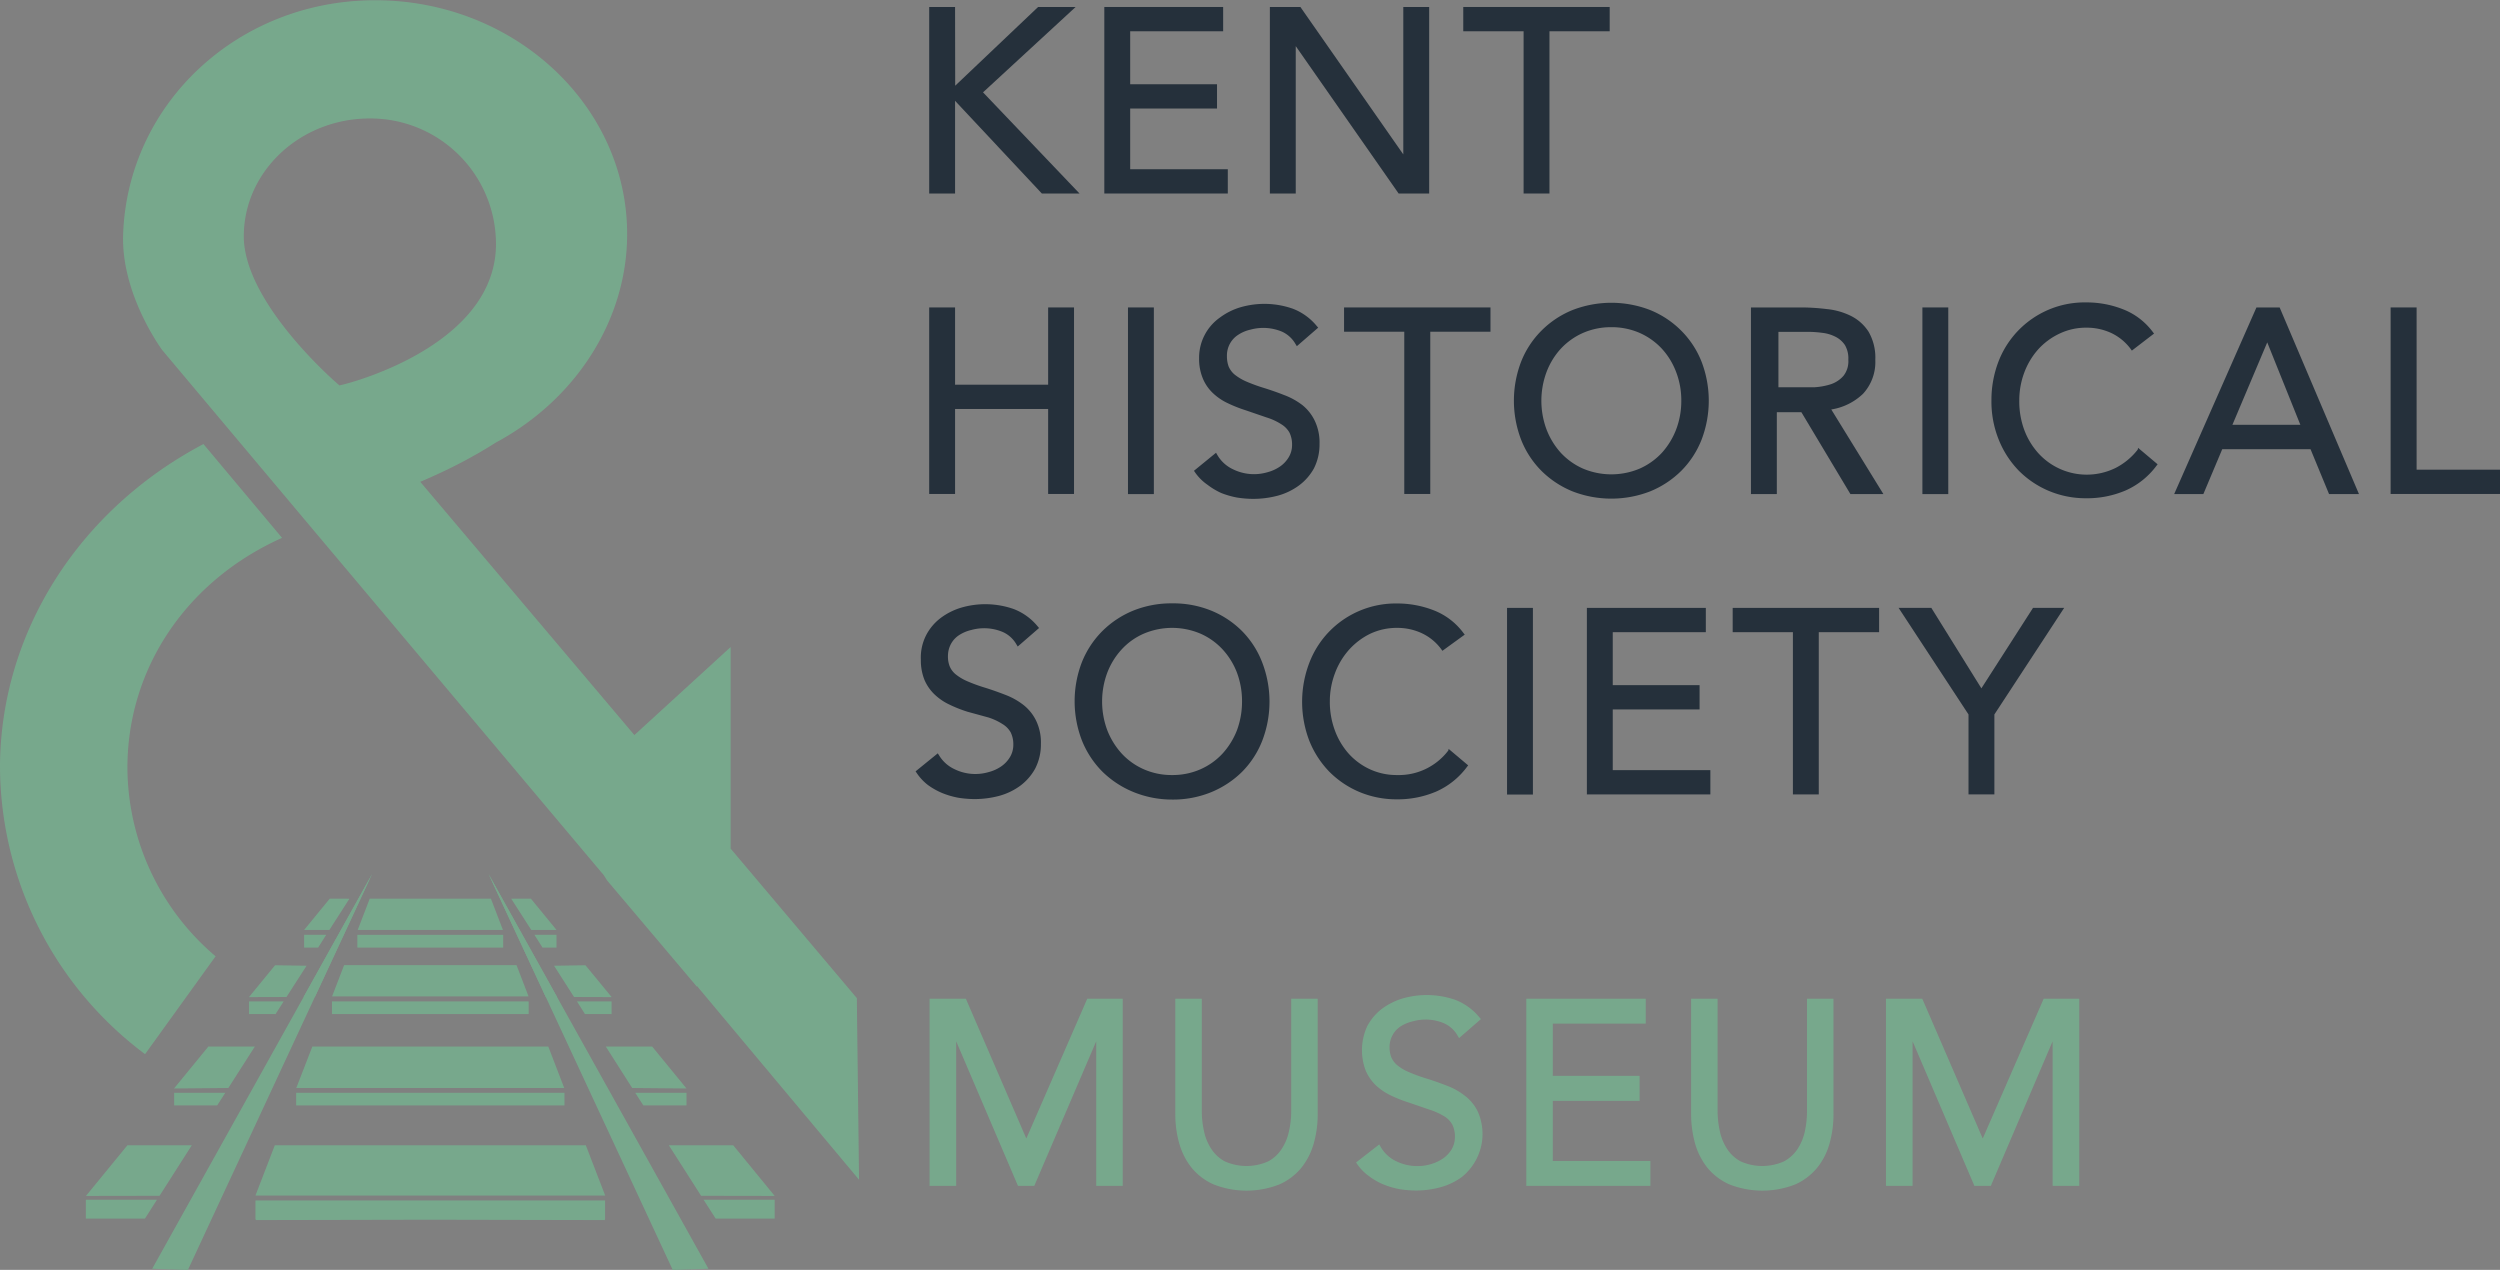 <?xml version="1.0" encoding="UTF-8"?>
<svg xmlns="http://www.w3.org/2000/svg" viewBox="0 0 203.86 103.55">
  <rect x="0" y="0" width="203.86" height="103.55" fill="#808080" stroke="none"/>
  <defs>
    <style>.cls-1,.cls-2,.cls-3{fill:#77a88c;}.cls-1,.cls-2{stroke:#fff;stroke-miterlimit:10;}.cls-1{stroke-width:1.58px;}.cls-2{stroke-width:1.37px;}.cls-4{fill:#25303b;}</style>
  </defs>
  <title>KSH_stacked_process</title>
  <g id="GLOBAL">
    <path class="cls-1" d="M72,122.22" transform="translate(-17.42 -15.8)"></path>
    <path class="cls-2" d="M50,87.58" transform="translate(-17.42 -15.8)"></path>
    <path class="cls-2" d="M60.51,87.59" transform="translate(-17.42 -15.8)"></path>
    <path class="cls-2" d="M69.79,118.88" transform="translate(-17.42 -15.8)"></path>
    <path class="cls-2" d="M54.79,87.58" transform="translate(-17.42 -15.8)"></path>
    <path class="cls-3" d="M74.25,96.2l0,.06L66.93,87.6l-.28-.44L42.41,58.35h0l-11.76-14c-.31-.43-3.35-4.74-3.19-9.43.37-10.71,9.4-19.1,20.55-19.1,11.33,0,20.55,8.56,20.55,19.07,0,6.93-4.11,13.45-10.71,17a40,40,0,0,1-5.16,2.76l-1,.44L69.15,75.74,77,68.56V85L87.29,97.19,87.47,112ZM47.57,25.46c-5.66,0-10.27,4.31-10.27,9.61s7.17,11.6,7.47,11.87l.33.29.41-.1c.54-.14,13-3.36,12.33-12.12A10.24,10.24,0,0,0,47.57,25.46Z" transform="translate(-17.42 -15.8)"></path>
    <polyline class="cls-3" points="24.74 81.33 30.34 71.27 25.67 81.31"></polyline>
    <polygon class="cls-3" points="30.34 71.27 24.74 81.33 12.41 103.46 15.32 103.56 25.67 81.31 30.34 71.27"></polygon>
    <line class="cls-3" x1="24.38" y1="88.72" x2="24.16" y2="88.72"></line>
    <line class="cls-3" x1="11.82" y1="99.37" x2="11.57" y2="99.37"></line>
    <polygon class="cls-3" points="24.8 76.23 24.8 77.27 25.94 77.27 26.6 76.23 24.8 76.23"></polygon>
    <polygon class="cls-3" points="20.31 81.66 20.31 82.69 22.47 82.69 23.13 81.66 20.31 81.66"></polygon>
    <polygon class="cls-3" points="14.2 89.11 14.2 90.14 17.71 90.14 18.37 89.11 14.2 89.11"></polygon>
    <polygon class="cls-3" points="12.56 97.83 7 97.83 7 99.37 11.57 99.37 11.82 99.37 12.8 97.83 12.56 97.83"></polygon>
    <polygon class="cls-3" points="28.24 73.28 27.15 73.28 26.89 73.28 24.8 75.83 25.06 75.83 26.62 75.83 26.86 75.83 28.49 73.29 28.24 73.28"></polygon>
    <polygon class="cls-3" points="22.43 78.71 20.3 81.31 23.36 81.3 25 78.75 22.43 78.71"></polygon>
    <polygon class="cls-3" points="16.99 85.34 14.19 88.76 18.62 88.72 20.78 85.34 16.99 85.34"></polygon>
    <polygon class="cls-3" points="15.39 93.39 10.66 93.39 10.39 93.39 7.01 97.52 7.28 97.52 12.76 97.51 13.01 97.51 15.64 93.39 15.39 93.39"></polygon>
    <path class="cls-2" d="M55,87.58" transform="translate(-17.42 -15.8)"></path>
    <path class="cls-2" d="M44.51,87.59" transform="translate(-17.42 -15.8)"></path>
    <path class="cls-2" d="M50.23,87.58" transform="translate(-17.42 -15.8)"></path>
    <polyline class="cls-3" points="45.44 81.33 39.84 71.27 44.51 81.31"></polyline>
    <polygon class="cls-3" points="39.84 71.27 45.44 81.33 57.77 103.46 54.86 103.56 44.51 81.31 39.84 71.27"></polygon>
    <line class="cls-3" x1="45.79" y1="88.72" x2="46.01" y2="88.72"></line>
    <line class="cls-3" x1="58.36" y1="99.37" x2="58.6" y2="99.37"></line>
    <polygon class="cls-3" points="45.38 76.23 45.38 77.27 44.24 77.27 43.58 76.23 45.38 76.23"></polygon>
    <polygon class="cls-3" points="49.87 81.66 49.87 82.69 47.7 82.69 47.05 81.66 49.87 81.66"></polygon>
    <polygon class="cls-3" points="55.98 89.11 55.98 90.14 52.46 90.14 51.8 89.11 55.98 89.11"></polygon>
    <polygon class="cls-3" points="57.62 97.83 63.17 97.83 63.17 99.37 58.6 99.37 58.36 99.37 57.37 97.83 57.62 97.83"></polygon>
    <line class="cls-3" x1="62.9" y1="97.52" x2="63.17" y2="97.52"></line>
    <polygon class="cls-3" points="41.94 73.28 43.03 73.28 43.29 73.28 45.38 75.83 45.12 75.83 43.56 75.83 43.32 75.83 41.69 73.29 41.94 73.28"></polygon>
    <polygon class="cls-3" points="47.74 78.71 49.88 81.31 46.81 81.3 45.18 78.75 47.74 78.71"></polygon>
    <polygon class="cls-3" points="53.18 85.34 55.98 88.76 51.55 88.72 49.4 85.34 53.18 85.34"></polygon>
    <polygon class="cls-3" points="54.78 93.39 59.52 93.39 59.79 93.39 63.17 97.52 62.9 97.52 57.41 97.51 57.17 97.51 54.54 93.39 54.78 93.39"></polygon>
    <polygon class="cls-3" points="40.97 77.27 41.03 77.27 41.03 76.23 40.97 76.23 29.21 76.23 29.14 76.23 29.14 77.27 29.21 77.27 40.97 77.27"></polygon>
    <polygon class="cls-3" points="43.07 82.69 43.11 82.69 43.11 81.66 43.07 81.66 27.11 81.66 27.07 81.66 27.07 82.69 27.11 82.69 43.07 82.69"></polygon>
    <polygon class="cls-3" points="20.86 97.89 20.83 97.89 20.83 99.43 20.86 99.43 20.86 99.49 35.09 99.46 49.32 99.49 49.32 99.43 49.34 99.43 49.34 97.89 49.32 97.89 20.86 97.89"></polygon>
    <polygon class="cls-3" points="21.05 97.49 49.13 97.49 49.31 97.49 49.35 97.49 47.77 93.39 47.74 93.39 22.44 93.39 22.41 93.39 20.83 97.49 20.87 97.49 21.05 97.49"></polygon>
    <polygon class="cls-3" points="29.39 75.83 40.79 75.83 41 75.83 41.01 75.83 40.03 73.28 40.02 73.28 39.8 73.28 30.37 73.28 30.16 73.28 30.15 73.28 29.17 75.83 29.18 75.83 29.39 75.83"></polygon>
    <polygon class="cls-3" points="43.08 81.25 43.1 81.25 42.12 78.7 42.1 78.7 28.08 78.7 28.06 78.7 27.08 81.25 27.1 81.25 43.08 81.25"></polygon>
    <polygon class="cls-3" points="45.94 88.72 46.01 88.72 44.71 85.34 44.65 85.34 25.53 85.34 25.47 85.34 24.16 88.72 24.23 88.72 45.94 88.72"></polygon>
    <polygon class="cls-3" points="45.94 90.14 46.03 90.14 46.03 89.11 45.94 89.11 24.23 89.11 24.15 89.11 24.15 90.14 24.23 90.14 45.94 90.14"></polygon>
    <path class="cls-3" d="M29.25,101.76A29.39,29.39,0,0,1,17.42,78.41c0-10.92,6.35-21,16.59-26.4l6.41,7.65C32.63,63.15,27.81,70.3,27.81,78.41A20.26,20.26,0,0,0,35,93.78Z" transform="translate(-17.42 -15.8)"></path>
    <polygon class="cls-4" points="77.88 8.22 84.91 15.73 84.96 15.78 88.03 15.78 80.16 7.53 87.71 0.57 84.65 0.57 77.89 6.99 77.88 0.57 75.77 0.57 75.77 15.78 77.88 15.78 77.88 8.22"></polygon>
    <polygon class="cls-4" points="100.12 13.8 92.16 13.8 92.16 8.85 99.24 8.85 99.24 6.87 92.16 6.87 92.16 2.55 99.74 2.55 99.74 0.57 90.05 0.57 90.05 15.78 100.12 15.78 100.12 13.8"></polygon>
    <polygon class="cls-4" points="105.66 3.76 114.05 15.78 116.54 15.78 116.54 0.57 114.43 0.57 114.43 12.59 106.04 0.57 103.55 0.57 103.55 15.78 105.66 15.78 105.66 3.76"></polygon>
    <polygon class="cls-4" points="124.24 15.78 126.35 15.78 126.35 2.55 131.26 2.55 131.26 0.57 119.32 0.57 119.32 2.55 124.24 2.55 124.24 15.78"></polygon>
    <polygon class="cls-4" points="85.47 31.37 77.88 31.37 77.88 25.07 75.77 25.07 75.77 40.28 77.88 40.28 77.88 33.35 85.47 33.35 85.47 40.28 87.58 40.28 87.58 25.07 85.47 25.07 85.47 31.37"></polygon>
    <rect class="cls-4" x="91.98" y="25.07" width="2.11" height="15.22"></rect>
    <path class="cls-4" d="M124.56,54a4.3,4.3,0,0,0,.46-2,4.1,4.1,0,0,0-.39-1.89,3.66,3.66,0,0,0-1-1.27,5.71,5.71,0,0,0-1.48-.82c-.53-.21-1.1-.41-1.68-.59a13.88,13.88,0,0,1-1.47-.54,4.2,4.2,0,0,1-.92-.56,1.77,1.77,0,0,1-.47-.64,2.37,2.37,0,0,1-.14-.83,2,2,0,0,1,.92-1.76,3,3,0,0,1,1-.42,3.94,3.94,0,0,1,2.58.17,2.43,2.43,0,0,1,1.09,1l.11.18,1.74-1.51-.12-.14a4.7,4.7,0,0,0-1.93-1.4,7,7,0,0,0-4.3-.12,5.35,5.35,0,0,0-1.67.84A4,4,0,0,0,115.2,45a4.12,4.12,0,0,0,.3,1.65,3.44,3.44,0,0,0,.81,1.19,4.55,4.55,0,0,0,1.21.83,11.28,11.28,0,0,0,1.49.59l1.72.59a4.82,4.82,0,0,1,1.18.55,1.86,1.86,0,0,1,.66.68,2.21,2.21,0,0,1,.21,1,1.92,1.92,0,0,1-.27,1,2.45,2.45,0,0,1-.71.76,3.27,3.27,0,0,1-1,.46,3.88,3.88,0,0,1-2.85-.24,2.88,2.88,0,0,1-1.27-1.17l-.1-.17-1.8,1.47.09.13a3.94,3.94,0,0,0,1,1A5.74,5.74,0,0,0,117,56a7,7,0,0,0,1.28.37,8.52,8.52,0,0,0,1.33.11,7.78,7.78,0,0,0,2-.26,5.24,5.24,0,0,0,1.73-.83A4.37,4.37,0,0,0,124.56,54Z" transform="translate(-17.42 -15.8)"></path>
    <polygon class="cls-4" points="109.6 27.05 114.51 27.05 114.51 40.28 116.63 40.28 116.63 27.05 121.54 27.05 121.54 25.07 109.6 25.07 109.6 27.05"></polygon>
    <path class="cls-4" d="M152,55.86a7.74,7.74,0,0,0,2.51-1.66,7.46,7.46,0,0,0,1.66-2.54,8.89,8.89,0,0,0,0-6.37,7.42,7.42,0,0,0-1.66-2.53A7.61,7.61,0,0,0,152,41.09a8.75,8.75,0,0,0-6.37,0,7.61,7.61,0,0,0-2.51,1.67,7.42,7.42,0,0,0-1.66,2.53,8.89,8.89,0,0,0,0,6.37,7.46,7.46,0,0,0,1.66,2.54,7.74,7.74,0,0,0,2.51,1.66,8.75,8.75,0,0,0,6.37,0Zm-3.18-13.38a5.68,5.68,0,0,1,2.31.47,5.52,5.52,0,0,1,1.8,1.28,5.88,5.88,0,0,1,1.17,1.91,6.44,6.44,0,0,1,.42,2.34,6.52,6.52,0,0,1-.42,2.34,6.1,6.1,0,0,1-1.17,1.91,5.52,5.52,0,0,1-1.8,1.28,5.94,5.94,0,0,1-4.63,0,5.52,5.52,0,0,1-1.8-1.28,6.1,6.1,0,0,1-1.17-1.91,6.73,6.73,0,0,1,0-4.68,5.88,5.88,0,0,1,1.17-1.91,5.52,5.52,0,0,1,1.8-1.28A5.69,5.69,0,0,1,148.83,42.48Z" transform="translate(-17.42 -15.8)"></path>
    <path class="cls-4" d="M169.34,47.91a3.82,3.82,0,0,0,1-2.77,4.21,4.21,0,0,0-.55-2.29,3.65,3.65,0,0,0-1.44-1.29,5.67,5.67,0,0,0-2-.56,17.12,17.12,0,0,0-2.15-.13h-4V56.09h2.11V49.41h2l4,6.68H171l-4.25-6.9A4.83,4.83,0,0,0,169.34,47.91Zm-1.2-2.77a1.91,1.91,0,0,1-.39,1.3,2.36,2.36,0,0,1-1,.68,5.44,5.44,0,0,1-1.4.26c-.51,0-1,0-1.51,0h-1.4V42.86h2.3a9,9,0,0,1,1.27.08,3.15,3.15,0,0,1,1.1.33,2,2,0,0,1,.76.68A2.16,2.16,0,0,1,168.14,45.14Z" transform="translate(-17.42 -15.8)"></path>
    <rect class="cls-4" x="156.76" y="25.07" width="2.11" height="15.22"></rect>
    <path class="cls-4" d="M191.74,52.46a5.37,5.37,0,0,1-1.81,1.5,5.33,5.33,0,0,1-6.31-1.22,5.94,5.94,0,0,1-1.14-1.9,6.72,6.72,0,0,1-.4-2.36,6.48,6.48,0,0,1,.4-2.28,6,6,0,0,1,1.15-1.92A5.53,5.53,0,0,1,185.37,43a5,5,0,0,1,2.2-.48,4.75,4.75,0,0,1,2,.43,4.23,4.23,0,0,1,1.59,1.3l.1.14L193.07,43l-.11-.14a5.51,5.51,0,0,0-2.42-1.84,8.08,8.08,0,0,0-3-.56,7.52,7.52,0,0,0-7.17,4.86,8.74,8.74,0,0,0-.56,3.13,8.31,8.31,0,0,0,.59,3.19,7.75,7.75,0,0,0,1.63,2.53,7.63,7.63,0,0,0,2.46,1.66,7.75,7.75,0,0,0,3,.6,8,8,0,0,0,3.27-.64,6.31,6.31,0,0,0,2.5-2l.1-.13-1.59-1.34Z" transform="translate(-17.42 -15.8)"></path>
    <path class="cls-4" d="M201.42,40.87l-6.71,15.22h2.38l1.54-3.66h7.2l1.51,3.66h2.44l-6.47-15.22ZM205,50.44h-5.54l2.84-6.72Z" transform="translate(-17.42 -15.8)"></path>
    <polygon class="cls-4" points="197.06 38.3 197.06 25.07 194.94 25.07 194.94 40.28 203.86 40.28 203.86 38.3 197.06 38.3"></polygon>
    <path class="cls-4" d="M100.87,73.28a5.65,5.65,0,0,0-1.47-.82c-.54-.21-1.1-.41-1.68-.59a13.1,13.1,0,0,1-1.47-.54,4,4,0,0,1-.92-.56,1.66,1.66,0,0,1-.47-.64,2.16,2.16,0,0,1-.14-.83,2.09,2.09,0,0,1,.25-1,2,2,0,0,1,.66-.71,3.14,3.14,0,0,1,1-.42,3.91,3.91,0,0,1,2.57.17,2.4,2.4,0,0,1,1.1,1l.11.18,1.74-1.51-.12-.14a4.7,4.7,0,0,0-1.93-1.4,7,7,0,0,0-4.3-.12,5.35,5.35,0,0,0-1.67.84,4.17,4.17,0,0,0-1.18,1.39,4,4,0,0,0-.44,2,4.31,4.31,0,0,0,.29,1.65,3.61,3.61,0,0,0,.82,1.19,4.55,4.55,0,0,0,1.21.83,10.76,10.76,0,0,0,1.49.59L98,74.3a4.82,4.82,0,0,1,1.18.55,1.86,1.86,0,0,1,.66.68,2.21,2.21,0,0,1,.21,1,1.92,1.92,0,0,1-.27,1,2.45,2.45,0,0,1-.71.76,3.22,3.22,0,0,1-1,.46,3.86,3.86,0,0,1-2.84-.24A2.88,2.88,0,0,1,94,77.4l-.11-.17L92.08,78.7l.09.13a4.08,4.08,0,0,0,.94,1,5.82,5.82,0,0,0,1.17.65,6.74,6.74,0,0,0,1.28.37,8.52,8.52,0,0,0,1.33.11,7.78,7.78,0,0,0,2-.26,5.24,5.24,0,0,0,1.73-.83,4.37,4.37,0,0,0,1.22-1.41,4.3,4.3,0,0,0,.46-2,4.1,4.1,0,0,0-.39-1.89A3.68,3.68,0,0,0,100.87,73.28Z" transform="translate(-17.42 -15.8)"></path>
    <path class="cls-4" d="M118.7,67.26a7.65,7.65,0,0,0-2.52-1.67A8.23,8.23,0,0,0,113,65a8.31,8.31,0,0,0-3.19.6,7.71,7.71,0,0,0-2.51,1.67,7.57,7.57,0,0,0-1.66,2.53,8.89,8.89,0,0,0,0,6.37,7.61,7.61,0,0,0,1.66,2.54,7.85,7.85,0,0,0,2.51,1.66A8.31,8.31,0,0,0,113,81a8.23,8.23,0,0,0,3.18-.6,7.79,7.79,0,0,0,2.52-1.66,7.44,7.44,0,0,0,1.65-2.54,8.89,8.89,0,0,0,0-6.37A7.4,7.4,0,0,0,118.7,67.26ZM113,79a5.61,5.61,0,0,1-2.31-.47,5.42,5.42,0,0,1-1.8-1.28,6.13,6.13,0,0,1-1.18-1.91,6.73,6.73,0,0,1,0-4.68,5.91,5.91,0,0,1,1.18-1.91,5.32,5.32,0,0,1,1.8-1.28,5.91,5.91,0,0,1,4.62,0,5.42,5.42,0,0,1,1.8,1.28,5.91,5.91,0,0,1,1.18,1.91A6.65,6.65,0,0,1,118.7,73a6.73,6.73,0,0,1-.41,2.34,6.13,6.13,0,0,1-1.18,1.91,5.42,5.42,0,0,1-1.8,1.28A5.61,5.61,0,0,1,113,79Z" transform="translate(-17.42 -15.8)"></path>
    <path class="cls-4" d="M135.52,77a5.06,5.06,0,0,1-4.17,2,5.19,5.19,0,0,1-2.22-.47,5.35,5.35,0,0,1-1.73-1.27,5.92,5.92,0,0,1-1.13-1.9,6.72,6.72,0,0,1-.41-2.36,6.48,6.48,0,0,1,.41-2.28,6,6,0,0,1,1.14-1.92,5.65,5.65,0,0,1,1.74-1.32,5.06,5.06,0,0,1,2.2-.48,4.72,4.72,0,0,1,2,.43,4.16,4.16,0,0,1,1.59,1.3l.1.14,1.82-1.32-.11-.14a5.49,5.49,0,0,0-2.41-1.84,8.17,8.17,0,0,0-3-.56,7.56,7.56,0,0,0-5.56,2.32,7.51,7.51,0,0,0-1.6,2.54,8.9,8.9,0,0,0,0,6.32,7.75,7.75,0,0,0,1.63,2.53,7.63,7.63,0,0,0,2.46,1.66,7.79,7.79,0,0,0,3,.6,8,8,0,0,0,3.28-.64,6.28,6.28,0,0,0,2.49-2l.1-.13-1.59-1.34Z" transform="translate(-17.42 -15.8)"></path>
    <rect class="cls-4" x="122.89" y="49.57" width="2.11" height="15.22"></rect>
    <polygon class="cls-4" points="131.51 57.85 138.59 57.85 138.59 55.87 131.51 55.87 131.51 51.55 139.1 51.55 139.1 49.57 129.4 49.57 129.4 64.78 139.47 64.78 139.47 62.8 131.51 62.8 131.51 57.85"></polygon>
    <polygon class="cls-4" points="141.29 51.55 146.2 51.55 146.2 64.78 148.31 64.78 148.31 51.55 153.23 51.55 153.23 49.57 141.29 49.57 141.29 51.55"></polygon>
    <polygon class="cls-4" points="161.57 56.13 157.49 49.57 154.82 49.57 160.52 58.26 160.52 64.78 162.63 64.78 162.63 58.26 168.32 49.57 165.78 49.57 161.57 56.13"></polygon>
    <polygon class="cls-3" points="83.69 92.84 78.76 81.44 75.8 81.44 75.8 96.7 77.97 96.7 77.97 84.91 83.01 96.7 84.34 96.7 89.39 84.91 89.39 96.7 91.55 96.7 91.55 81.44 88.66 81.44 83.69 92.84"></polygon>
    <path class="cls-3" d="M122.71,106.38a7.26,7.26,0,0,1-.19,1.7,4.17,4.17,0,0,1-.6,1.43,3,3,0,0,1-1.1,1,4.35,4.35,0,0,1-3.51,0,3,3,0,0,1-1.1-1,4.06,4.06,0,0,1-.6-1.43,7.26,7.26,0,0,1-.19-1.7V97.24h-2.16v9.4a8.68,8.68,0,0,0,.31,2.36,5.65,5.65,0,0,0,1,2,4.85,4.85,0,0,0,1.81,1.38,7.32,7.32,0,0,0,5.37,0,4.85,4.85,0,0,0,1.81-1.38,5.65,5.65,0,0,0,1-2,8.68,8.68,0,0,0,.31-2.36v-9.4h-2.16Z" transform="translate(-17.42 -15.8)"></path>
    <path class="cls-3" d="M136.88,105.16a5.45,5.45,0,0,0-1.48-.83c-.54-.21-1.1-.41-1.68-.59a13.1,13.1,0,0,1-1.47-.54,3.73,3.73,0,0,1-.92-.56,1.82,1.82,0,0,1-.46-.63,2.21,2.21,0,0,1-.14-.81,2,2,0,0,1,.25-1,2,2,0,0,1,.66-.71,3.2,3.2,0,0,1,1-.41,3.85,3.85,0,0,1,2.55.17,2.41,2.41,0,0,1,1.09,1l.12.2,1.78-1.55-.13-.15a4.75,4.75,0,0,0-1.94-1.41,7.09,7.09,0,0,0-4.32-.12,5.52,5.52,0,0,0-1.68.84,4.35,4.35,0,0,0-1.19,1.4,4.68,4.68,0,0,0-.14,3.63,3.76,3.76,0,0,0,.82,1.2,4.78,4.78,0,0,0,1.22.83,10.76,10.76,0,0,0,1.49.59l1.72.59a5.44,5.44,0,0,1,1.18.54,1.85,1.85,0,0,1,.64.67,2.19,2.19,0,0,1,.21,1,2,2,0,0,1-.26,1,2.51,2.51,0,0,1-.7.75,3.55,3.55,0,0,1-1,.47,3.93,3.93,0,0,1-2.83-.24,2.89,2.89,0,0,1-1.26-1.16l-.12-.21L128,110.59l.1.15a3.94,3.94,0,0,0,1,1,5.18,5.18,0,0,0,1.17.66,6.84,6.84,0,0,0,1.29.37,8.52,8.52,0,0,0,1.33.11,7.44,7.44,0,0,0,2-.27,5.24,5.24,0,0,0,1.73-.83,4.5,4.5,0,0,0,1.3-5.35A3.59,3.59,0,0,0,136.88,105.16Z" transform="translate(-17.42 -15.8)"></path>
    <polygon class="cls-3" points="126.62 89.77 133.7 89.77 133.7 87.73 126.62 87.73 126.62 83.47 134.2 83.47 134.2 81.44 124.46 81.44 124.46 96.7 134.58 96.7 134.58 94.67 126.62 94.67 126.62 89.77"></polygon>
    <path class="cls-3" d="M164.77,106.38a7.84,7.84,0,0,1-.18,1.7,4.37,4.37,0,0,1-.6,1.43,3.08,3.08,0,0,1-1.11,1,4.35,4.35,0,0,1-3.51,0,3,3,0,0,1-1.1-1,4.25,4.25,0,0,1-.6-1.43,7.84,7.84,0,0,1-.19-1.7V97.24h-2.16v9.4a9.09,9.09,0,0,0,.31,2.36,5.65,5.65,0,0,0,1,2,4.85,4.85,0,0,0,1.81,1.38,7.35,7.35,0,0,0,5.38,0,4.9,4.9,0,0,0,1.8-1.38,5.49,5.49,0,0,0,1-2,8.68,8.68,0,0,0,.31-2.36v-9.4h-2.16Z" transform="translate(-17.42 -15.8)"></path>
    <polygon class="cls-3" points="166.65 81.44 161.68 92.84 156.75 81.44 153.79 81.44 153.79 96.7 155.96 96.7 155.96 84.91 161 96.7 162.34 96.7 167.38 84.91 167.38 96.7 169.55 96.7 169.55 81.44 166.65 81.44"></polygon>
  </g>
</svg>
